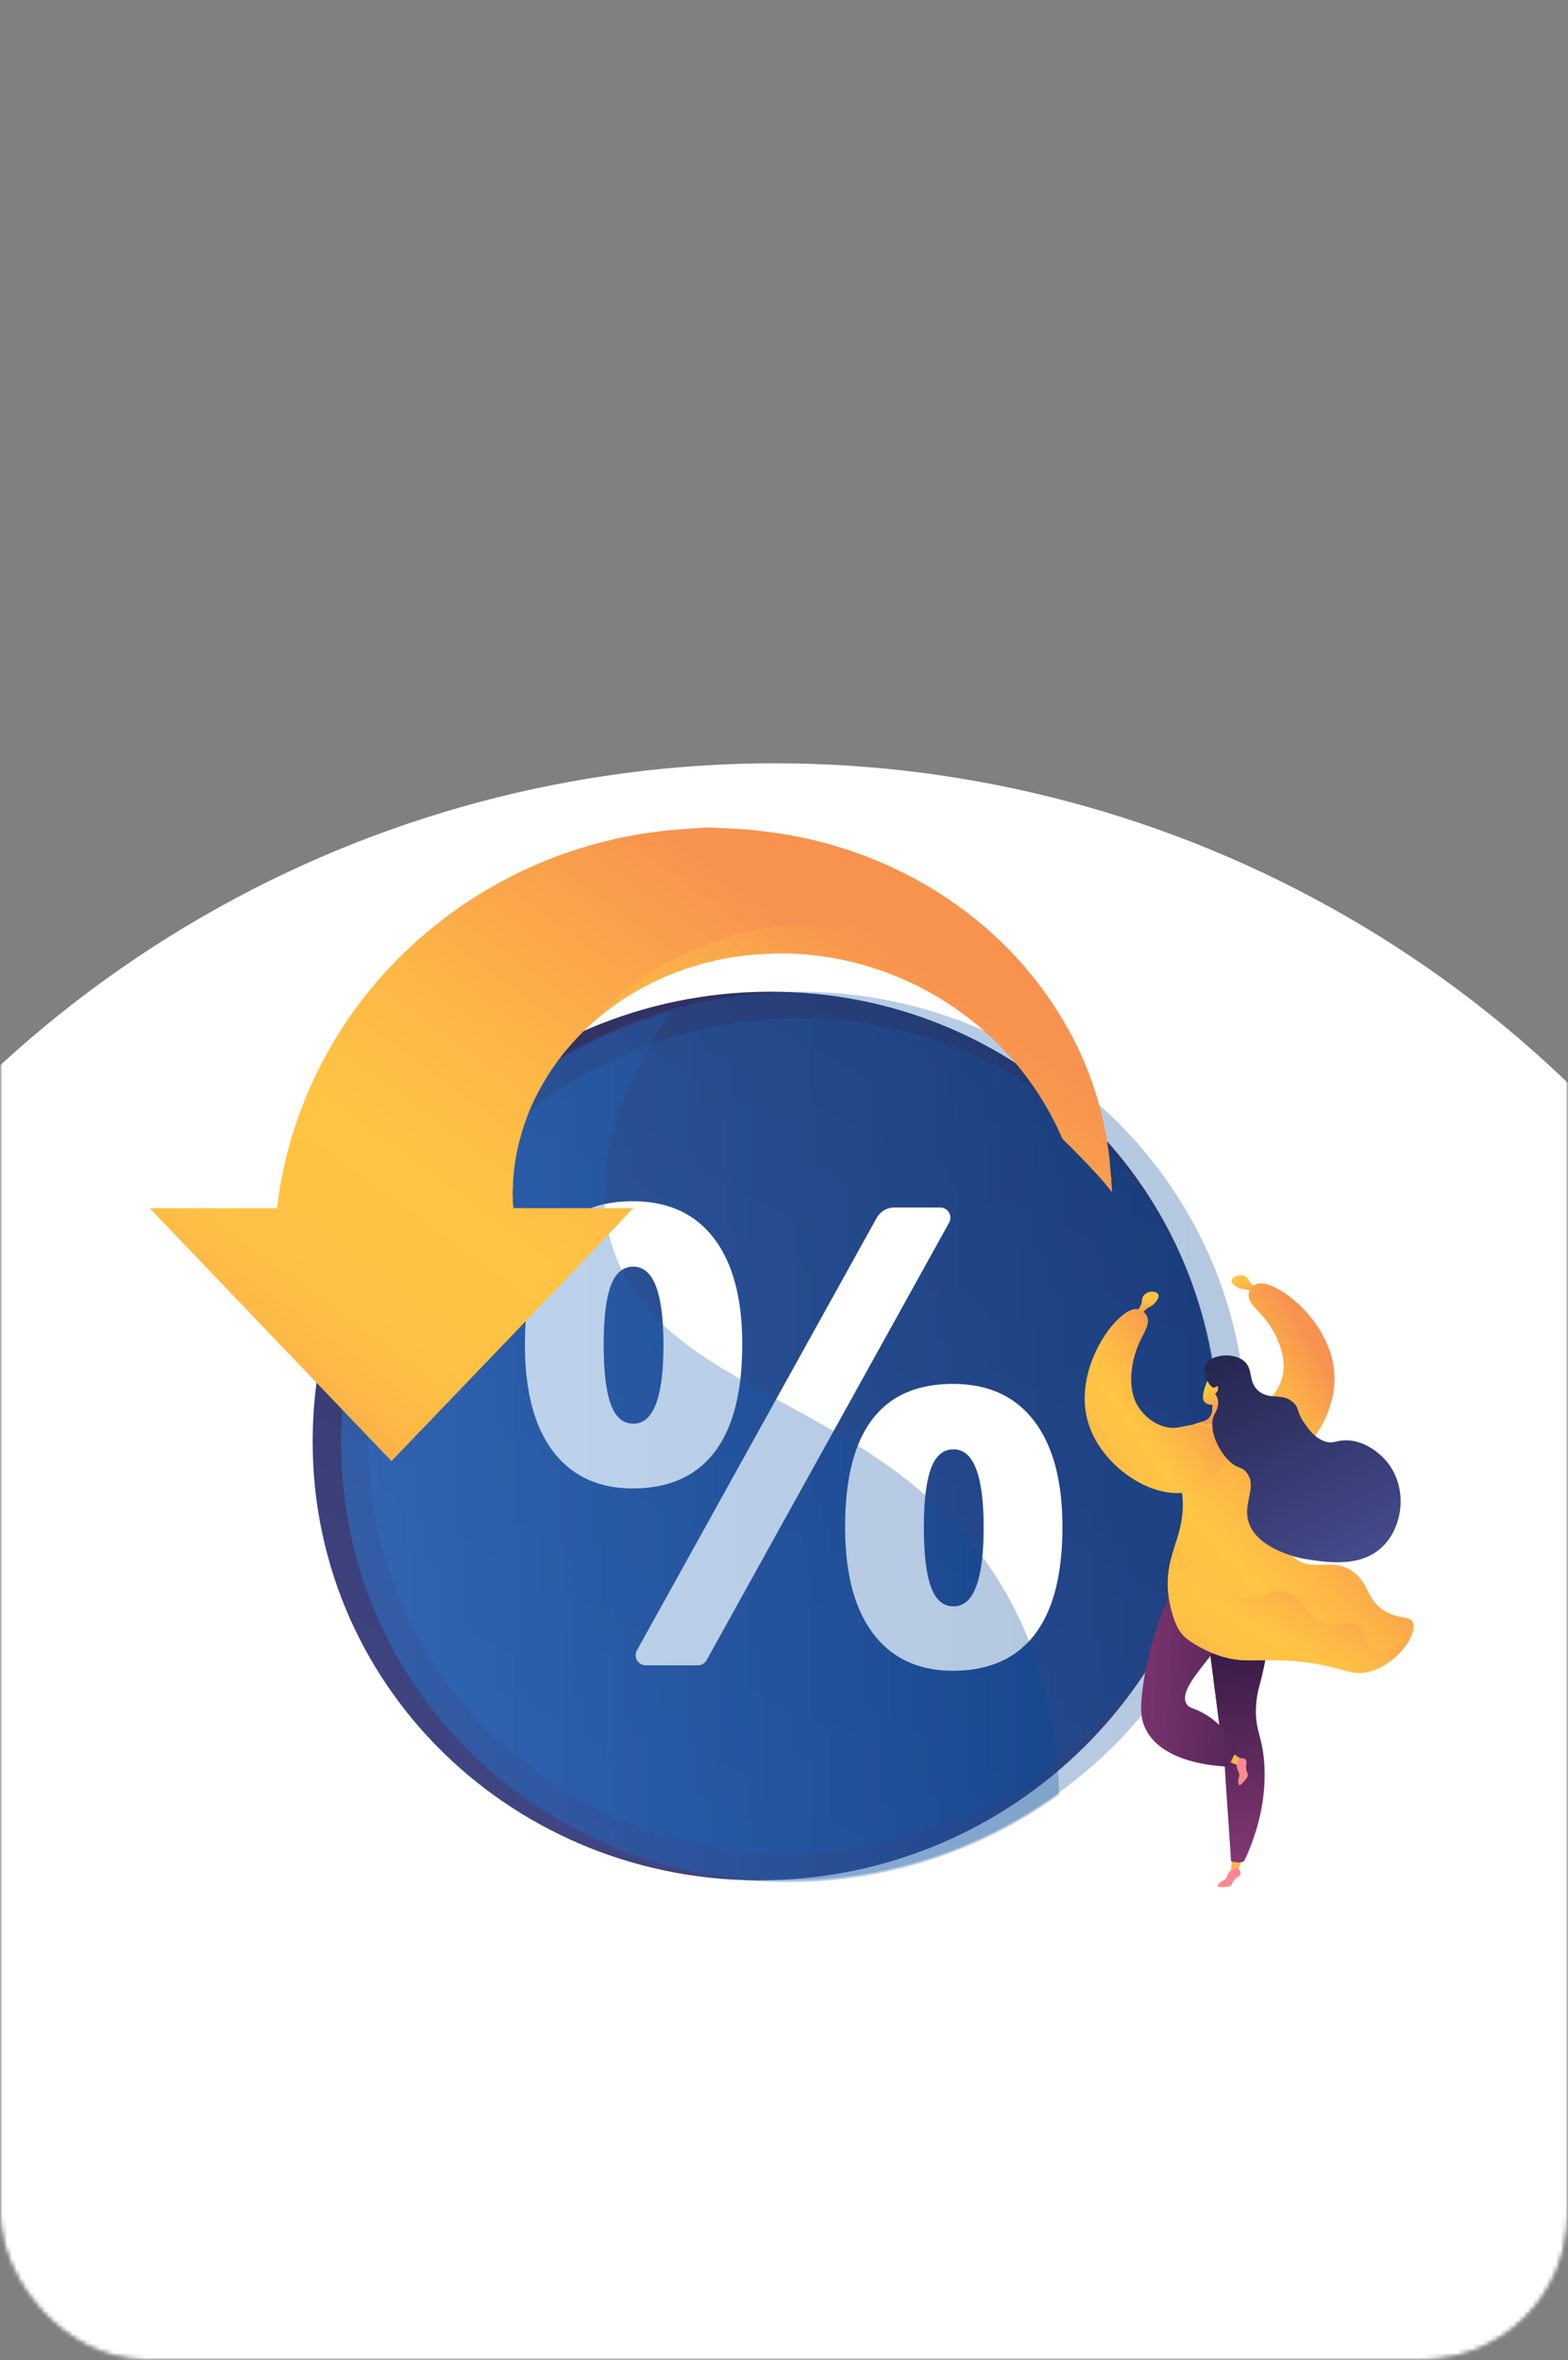 <svg width="335" height="504" fill="none" xmlns="http://www.w3.org/2000/svg"><rect width="100%" height="100%" fill="#808080" stroke="none"/><mask id="a" style="mask-type:alpha" maskUnits="userSpaceOnUse" x="0" y="0" width="335" height="504"><rect width="335" height="504" rx="31" fill="#C4C4C4"/></mask><g mask="url(#a)"><mask id="b" style="mask-type:alpha" maskUnits="userSpaceOnUse" x="0" y="0" width="335" height="504"><rect width="335" height="504" rx="31" fill="#fff"/></mask><g mask="url(#b)"><circle cx="165.5" cy="407.5" r="244.5" fill="#fff"/><path d="M260.18 305.493c0 50.637-41.032 93.557-93.375 95.947-54.369 2.486-100.008-39.387-100.008-93.617 0-54.231 45.631-97.194 100-96.025 52.351 1.126 93.383 43.059 93.383 93.695z" fill="url(#paint0_linear_2_2561)"/><path opacity=".3" d="M266.26 305.493c0 50.636-41.032 93.557-93.375 95.947-54.369 2.485-100.008-39.387-100.008-93.618 0-54.23 45.639-97.202 100.008-96.024 52.343 1.125 93.375 43.058 93.375 93.695z" fill="url(#paint1_linear_2_2561)"/><path opacity=".3" d="M260.475 305.562c0 47.709-38.703 88.075-87.98 90.231-51.069 2.235-93.842-37.152-93.842-88.031 0-50.879 42.773-91.305 93.842-90.301 49.277.962 87.98 40.392 87.98 88.101z" fill="url(#paint2_linear_2_2561)"/><path d="M152.628 310.135c3.967-5.144 5.95-12.835 5.95-23.08 0-9.795-2.018-17.338-6.045-22.612-4.027-5.274-9.812-7.915-17.338-7.915-15.363 0-23.045 10.176-23.045 30.527 0 9.977 2.001 17.607 6.011 22.881 4.009 5.274 9.69 7.915 17.034 7.915 7.656 0 13.467-2.572 17.433-7.716zm-17.303-6.114c-2.225 0-3.845-1.395-4.841-4.175-1.004-2.78-1.507-7.006-1.507-12.661 0-5.655.503-9.855 1.507-12.592 1.005-2.737 2.616-4.105 4.841-4.105 4.278 0 6.417 5.569 6.417 16.697 0 11.224-2.139 16.836-6.417 16.836zm85.615-.572c-4.027-5.274-9.812-7.916-17.337-7.916-15.364 0-23.045 10.176-23.045 30.528 0 9.933 2 17.537 6.01 22.811 4.01 5.274 9.691 7.915 17.035 7.915 7.655 0 13.475-2.572 17.433-7.716 3.966-5.144 5.949-12.817 5.949-23.01 0-9.795-2.018-17.329-6.045-22.612zm-17.208 39.586c-2.225 0-3.845-1.394-4.841-4.174-1.004-2.78-1.507-7.007-1.507-12.662 0-5.655.503-9.855 1.507-12.592 1.005-2.736 2.616-4.105 4.841-4.105 4.279 0 6.418 5.569 6.418 16.697 0 11.224-2.139 16.836-6.418 16.836zm-.97-84.091c-.381-.649-1.082-1.074-1.827-1.074h-9.907c-1.559 0-2.988.875-3.741 2.235l-51.209 92.327a2.172 2.172 0 00.026 2.13 2.145 2.145 0 001.828 1.065h11.171c.771 0 1.481-.433 1.862-1.108l51.823-93.444a2.172 2.172 0 00-.026-2.131z" fill="#fff"/><path opacity=".3" d="M130.744 265.915c-3.213-10.479-3.065-26.396 12.61-49.909-40.444 11.648-70.478 48.325-70.478 92.197 0 54.222 45.64 96.103 100.009 93.618 20.049-.918 38.4-7.76 53.399-18.62-.467-14.462-3.611-30.293-12.462-44.895-24.335-40.148-72.989-39.516-83.078-72.391z" fill="url(#paint3_linear_2_2561)"/><path d="M237.56 254.25v.294c-2.72-3.533-7.587-8.443-10.505-11.284-.052-.13-.147-.251-.199-.381a65.75 65.75 0 00-6.686-11.752c-2.849-4.027-6.461-7.985-10.678-11.639-.502-.477-1.091-.892-1.628-1.343-.277-.216-.554-.441-.832-.658l-.407-.329c-.147-.112-.294-.208-.433-.32-.58-.416-1.16-.84-1.74-1.265l-.433-.32-.459-.295-.91-.597c-1.195-.823-2.485-1.542-3.741-2.295-.641-.364-1.316-.702-1.966-1.048-.32-.173-.649-.355-.978-.52-.338-.156-.676-.32-1.014-.476a65.657 65.657 0 00-17.294-5.499c-.754-.121-1.507-.234-2.269-.355-.754-.104-1.524-.165-2.278-.251l-1.143-.122-1.143-.06-1.143-.07c-.381-.017-.754-.052-1.143-.052-.763 0-1.525-.008-2.287-.017-.19 0-.389-.009-.563 0l-.511.026-1.013.052-1.013.052c-.087 0-.147 0-.269.009l-1.039.078-1.385.095-1.04.078-.173.009h-.061s-.363 0 .243.008l-2.243.312c-.372.052-.745.087-1.109.164l-1.099.208-1.1.208-.546.104c-.182.035-.364.087-.537.13-.719.173-1.437.346-2.148.52-.363.078-.71.19-1.056.294l-1.048.312-1.048.303-1.022.355c-.684.243-1.368.459-2.026.719-.658.268-1.325.528-1.983.805-5.223 2.209-9.916 5.066-13.909 8.331l-.753.598-.71.641c-.477.424-.962.823-1.412 1.256l-.052.051c-.875.867-1.767 1.681-2.555 2.573-.208.216-.415.441-.615.658l-.311.329-.286.346c-.381.451-.762.91-1.143 1.351-.096.113-.191.217-.286.329l-.26.347c-.182.234-.355.467-.528.693-.338.467-.71.892-1.022 1.377-2.59 3.697-4.573 7.395-5.915 10.92a48.501 48.501 0 00-2.624 9.734c-.052.364-.104.728-.147 1.083-.044.355-.113.693-.13 1.039-.061.684-.113 1.342-.173 1.966-.035.632-.035 1.247-.07 1.819-.008.285-.034.571-.034.84l.026.805c.008.52.017 1.013.026 1.472 0 .13.017.199.026.286.008.087.026.173.034.251.017.165.035.139.052.286.009.13.026.182.035.182h25.556l-15.528 16.394-36.122 37.62L32 258.026h27.15c.035 0 .078-.442.121-.788.104-.754.217-1.481.338-2.373.07-.442.13-.858.208-1.334.034-.234.078-.45.112-.701.035-.243.07-.503.122-.71.19-.892.39-1.836.597-2.841.113-.502.225-1.013.338-1.533.121-.528.268-1.056.416-1.602.294-1.091.58-2.234.935-3.412.38-1.169.78-2.39 1.186-3.655.2-.632.46-1.264.702-1.905.242-.632.493-1.29.753-1.957a91.429 91.429 0 018.834-16.767c3.828-5.767 8.712-11.518 14.506-16.844.701-.684 1.48-1.307 2.225-1.966.381-.32.754-.649 1.135-.97l.58-.485.589-.467c.797-.615 1.602-1.239 2.399-1.871l.606-.467.632-.442c.425-.303.84-.598 1.265-.892 1.654-1.213 3.438-2.295 5.213-3.421.892-.546 1.819-1.056 2.737-1.585.45-.26.918-.519 1.377-.779.476-.243.944-.485 1.42-.736 7.552-3.941 15.9-6.928 24.569-8.721 1.083-.199 2.174-.407 3.265-.615 1.091-.191 2.191-.329 3.291-.485l1.645-.225 1.655-.156 1.654-.147c.554-.052 1.099-.104 1.654-.13 1.1-.052 2.208-.173 3.317-.225.268-.009.554-.113.822-.113h.832l1.654.087 1.654.052c.554 0 1.1.069 1.654.095l3.282.19c.745.009.26.018.451.026l.086.009.173.017.338.044.693.078 1.377.164.693.078.338.043.424.052 1.741.243 1.74.251.866.13c.286.043.537.104.806.156 1.056.216 2.122.433 3.178.641.528.104 1.048.242 1.568.372l1.567.398 1.55.399 1.533.459c1.013.312 2.035.606 3.04.952.996.355 1.992.711 2.979 1.066 7.855 2.97 15.017 6.936 21.183 11.552.39.286.771.572 1.16.858.373.294.745.597 1.118.9.736.598 1.481 1.178 2.191 1.793 1.403 1.256 2.797 2.451 4.079 3.759.329.32.64.64.97.952l.476.477.459.493 1.801 1.957.451.485.424.503c.277.337.563.667.831 1.004.555.667 1.126 1.308 1.628 1.992a80.864 80.864 0 017.171 10.903 69.606 69.606 0 012.581 5.231 74.443 74.443 0 014.789 14.757c.104.563.217 1.109.32 1.654.104.537.226 1.066.286 1.594.147 1.056.295 2.061.433 3.031.113.979.182 1.914.26 2.806.035.442.078.875.113 1.308.017.424.112.831.13 1.238-.018.814.121 1.585.121 2.295z" fill="url(#paint4_linear_2_2561)"/><path opacity=".4" d="M237.56 254.25v.294c-2.72-3.533-7.587-8.443-10.505-11.284-.052-.13-.147-.251-.199-.381a65.811 65.811 0 00-6.686-11.752c-2.849-4.027-6.461-7.985-10.678-11.639-.502-.477-1.091-.892-1.628-1.343-.277-.216-.555-.441-.832-.658l-.407-.329c-.147-.112-.294-.208-.433-.32-.58-.416-1.16-.84-1.74-1.265l-.433-.32-.459-.295a719.8 719.8 0 01-.91-.597c-1.195-.823-2.485-1.542-3.741-2.295-.641-.364-1.316-.702-1.966-1.048-.32-.173-.649-.355-.978-.52-.338-.155-.676-.32-1.014-.476a65.657 65.657 0 00-17.294-5.499c-.754-.121-1.507-.234-2.269-.355-.754-.104-1.524-.165-2.278-.251l-1.143-.122-1.143-.06-1.143-.07c-.381-.017-.754-.051-1.143-.051-.763 0-1.525-.009-2.287-.018-.19 0-.389-.008-.563 0l-.511.026-1.013.052-1.013.052c-.087 0-.147 0-.269.009l-1.039.078-1.385.095-1.04.078-.173.009h-.061s-.363 0 .243.008l-2.243.312c-.372.052-.745.087-1.109.165l-1.099.207-1.1.208-.546.104c-.182.035-.364.087-.537.13-.719.173-1.437.346-2.148.52-.363.078-.71.19-1.056.294l-1.048.312-1.048.303-1.022.355c-.684.243-1.368.459-2.026.719-.658.268-1.325.528-1.983.805-5.223 2.209-9.916 5.067-13.909 8.331l-.753.598-.71.641c-.477.424-.962.823-1.412 1.256l-.052.052c11.475-13.528 30.051-22.309 51.026-22.309 21.486 0 40.47 9.223 51.858 23.304a70.183 70.183 0 012.581 5.231 74.443 74.443 0 014.789 14.757c.104.563.216 1.109.32 1.654.104.537.225 1.066.286 1.594.147 1.056.294 2.061.433 3.031.112.979.182 1.914.26 2.806.034.442.078.875.112 1.308.018.424.113.831.13 1.238 0 .84.139 1.611.139 2.321z" fill="url(#paint5_linear_2_2561)"/><path d="M242.385 280.447c.451-.364 1.048-.952 1.386-1.827.364-.944.112-1.36.571-1.949.581-.745 1.776-1.065 2.599-.701.173.078.381.182.511.407.363.615-.442 1.68-1.092 2.243-.485.424-.684.398-1.203.753-.503.355-1.135.962-1.646 2.087l-1.126-1.013z" fill="url(#paint6_linear_2_2561)"/><path d="M269.371 275.294c-.555-.156-1.334-.467-1.992-1.143-.702-.727-.632-1.212-1.282-1.576-.831-.459-2.052-.286-2.659.364-.13.138-.277.32-.311.58-.096.71 1.065 1.368 1.879 1.645.615.2.788.096 1.403.234.597.13 1.42.442 2.321 1.282l.641-1.386z" fill="url(#paint7_linear_2_2561)"/><path d="M266.79 276.169c-.355 1.706 1.489 3.221 2.814 4.711 2.668 2.988 5.465 8.323 4.434 12.904-.563 2.503-2.355 5.205-4.893 6.486-2.728 1.377-4.365.122-7.205 1.767-.208.121-3.802 2.252-3.906 5.118-.13 3.542 5.084 7.318 9.544 7.604 8.158.528 17.987-10.323 17.528-21.088-.502-11.717-13.094-21.018-16.714-19.442-.554.251-1.395.979-1.602 1.94z" fill="url(#paint8_linear_2_2561)"/><path d="M263.161 397.516l-.294 2.971 1.385-.251.927-2.789-2.018.069z" fill="url(#paint9_linear_2_2561)"/><path d="M271.588 342.662a75.839 75.839 0 01-1.577 13.467c-.84 3.966-1.325 4.65-1.584 7.387-.572 5.958 1.351 6.816 1.706 13.553.389 7.439-1.585 13.354-2.365 15.615a42.24 42.24 0 01-1.931 4.668c-.684.597-1.723.363-2.823.138-.407-6.746-.909-13.103-1.316-19.849l-3.924-30.458c4.599-1.507 9.206-3.014 13.814-4.521z" fill="url(#paint10_linear_2_2561)"/><path opacity=".3" d="M263.006 397.499c-.407-6.746-.91-13.103-1.317-19.849l-3.923-30.458 13.822-4.521c-.009.346-.026.684-.043 1.03-6.461 5.612-7.725 10.055-7.665 13.086.078 3.681 2.087 5.499 1.698 10.834-.277 3.811-1.429 4.486-1.429 7.924 0 4.434 1.905 6.92 2.832 9.483.892 2.477 1.212 5.976-.52 10.964-.225.511-.442.979-.632 1.368-.676.589-1.724.355-2.823.139z" fill="url(#paint11_linear_2_2561)"/><path d="M263.681 401.5c.658-.814 1.256-.753 1.368-1.299.087-.433-.19-.953-.589-1.143-.563-.269-1.229.182-1.385.286-1.022.701-.719 1.749-1.689 2.225-.199.096-.502.199-.831.52-.139.13-.477.468-.39.684.095.26.719.234 1.308.217.701-.026 1.056-.035 1.394-.26.459-.303.312-.606.814-1.23z" fill="url(#paint12_linear_2_2561)"/><path d="M262.295 376.1l2.581 1.013.754-1.186-2.018-1.36-1.317 1.533z" fill="url(#paint13_linear_2_2561)"/><path d="M266.236 377.745c-.156-1.031.303-1.429-.035-1.888-.26-.355-.831-.511-1.247-.346-.58.233-.702 1.03-.728 1.212-.182 1.23.797 1.715.494 2.754-.061.208-.199.511-.182.961.009.191.017.667.243.754.259.104.658-.364 1.039-.814.459-.537.693-.806.753-1.195.104-.555-.216-.65-.337-1.438z" fill="url(#paint14_linear_2_2561)"/><path d="M251.106 337.969c-4.815 9.82-6.452 18.013-7.075 23.365-.399 3.438-.355 5.568.632 7.707 3.551 7.647 15.926 8.158 17.805 8.21.615-1.264 1.239-2.537 1.854-3.801-1.135-2.114-3.127-5.049-6.53-7.188-2.615-1.646-3.637-1.291-4.296-2.399-2.624-4.434 11.527-14.047 9.414-20.447-.727-2.209-3.542-4.46-11.804-5.447z" fill="url(#paint15_linear_2_2561)"/><path d="M261.542 302.66c-5.205.892-9.172 1.828-10.938 4.556-1.871 2.884 1.099 5.049 1.914 11.362 1.238 9.674-4.322 13.285-2.728 23.028a24.495 24.495 0 001.082 4.209 9.98 9.98 0 004.114 5.109 25.881 25.881 0 005.213 2.52c5.283 1.845 7.881.771 14.982 1.178 11.614.667 13.355 4.036 18.603 1.957 5.3-2.096 9.145-7.751 8.019-10.167-.675-1.446-2.797-.546-5.846-2.321-3.931-2.295-3.265-5.421-6.452-8.097-4.581-3.854-8.98.034-12.895-3.308-3.957-3.387-4.434-11.631-2.754-16.542 1.1-3.204 1.118-6.685 1.94-9.976a2.07 2.07 0 00-.052-1.204c-.649-1.888-4.105-2.252-6.72-2.503-3.992-.381-7.058.122-7.482.199z" fill="url(#paint16_linear_2_2561)"/><path d="M293.178 352.916c-1.611-1.074-.736-4.114-3.118-5.724-2.208-1.499-3.932.459-7.197-.537-4.183-1.282-3.957-5.309-7.967-6.591-2.884-.926-3.75.918-7.907.996-4.148.078-9.587-1.628-13.025-6.027-1.463-1.871-2.278-3.863-2.728-5.708-1.108 3.586-2.312 7.05-1.455 12.272a24.79 24.79 0 001.516 5.343 7.397 7.397 0 002.624 3.283 25.943 25.943 0 006.261 3.213c5.283 1.844 7.881.77 14.982 1.177 11.614.667 13.355 4.036 18.603 1.958 3.386-1.343 6.174-4.131 7.456-6.608-4.572 3.36-6.876 3.732-8.045 2.953z" fill="url(#paint17_linear_2_2561)"/><path d="M258.537 293.654s-1.438 2.693-1.524 4.581c-.087 1.888 2.043 1.75 2.043 1.75l-.078 1.195a2.578 2.578 0 01-1.688 2.251l-.84.312s5.49 1.178 8.495-.944l-.866-.086a2.593 2.593 0 01-2.321-2.313l-.052-.511c-.008 0 .944-5.889-3.169-6.235z" fill="url(#paint18_linear_2_2561)"/><path d="M245.009 280.984c.814 1.541-.537 3.507-1.403 5.309-1.74 3.611-2.953 9.509-.71 13.622 1.23 2.252 3.698 4.356 6.495 4.885 3.006.571 4.227-1.083 7.414-.295.233.061 4.269 1.117 5.161 3.845 1.1 3.369-2.866 8.435-7.075 9.942-7.699 2.754-20.135-4.962-22.664-15.432-2.754-11.406 6.789-23.816 10.704-23.296.615.086 1.619.554 2.078 1.42z" fill="url(#paint19_linear_2_2561)"/><path d="M259.394 296.33c.286-.026.52-.381.71-.277.208.113.182.641 0 1.005a1.338 1.338 0 01-.511.554c.217.303.502.771.615 1.394.26 1.369-.468 2.46-.771 3.109-1.359 2.893.754 7.474 3.075 9.786 1.888 1.88 2.771 1.126 3.897 2.659 2.191 2.988-.832 6.27.303 10.297 1.723 6.114 11.379 7.933 11.778 8.002l.424.069c4.33.685 10.895 1.732 15.519-1.827 3.456-2.659 5.049-7.292 4.781-11.371-.069-1.074-.39-5.144-3.715-8.47-.529-.528-3.646-3.645-7.855-3.68-2.235-.017-2.685.762-4.391.277-2.338-.667-3.776-2.789-4.668-4.105-1.645-2.425-.978-2.944-2.156-4.131-2.313-2.338-5.032-.502-7.509-2.563-2.433-2.035-.97-4.789-3.317-6.547-2.424-1.81-7.066-1.178-8.062.978-.832 1.862.978 4.91 1.853 4.841z" fill="url(#paint20_linear_2_2561)"/></g></g><defs><linearGradient id="paint0_linear_2_2561" x1="95.395" y1="436.688" x2="241.236" y2="157.891" gradientUnits="userSpaceOnUse"><stop stop-color="#444B8C"/><stop offset=".996" stop-color="#26264F"/></linearGradient><linearGradient id="paint1_linear_2_2561" x1="72.872" y1="306.655" x2="266.25" y2="306.655" gradientUnits="userSpaceOnUse"><stop stop-color="#AA80F9"/><stop offset="0" stop-color="#2D78D0"/><stop offset=".996" stop-color="#064895"/></linearGradient><linearGradient id="paint2_linear_2_2561" x1="78.649" y1="306.659" x2="260.466" y2="306.659" gradientUnits="userSpaceOnUse"><stop stop-color="#AA80F9"/><stop offset="0" stop-color="#2D78D0"/><stop offset=".996" stop-color="#064895"/></linearGradient><linearGradient id="paint3_linear_2_2561" x1="72.873" y1="308.961" x2="226.276" y2="308.961" gradientUnits="userSpaceOnUse"><stop stop-color="#AA80F9"/><stop offset="0" stop-color="#2D78D0"/><stop offset=".996" stop-color="#064895"/></linearGradient><linearGradient id="paint4_linear_2_2561" x1="90.478" y1="317.003" x2="188.968" y2="182.023" gradientUnits="userSpaceOnUse"><stop stop-color="#FCB148"/><stop offset=".052" stop-color="#FDBA46"/><stop offset=".142" stop-color="#FFC244"/><stop offset=".318" stop-color="#FFC444"/><stop offset=".485" stop-color="#FDB946"/><stop offset=".775" stop-color="#F99C4D"/><stop offset=".866" stop-color="#F8924F"/><stop offset="1" stop-color="#F8924F"/></linearGradient><linearGradient id="paint5_linear_2_2561" x1="170.519" y1="252.105" x2="206.927" y2="202.208" gradientUnits="userSpaceOnUse"><stop stop-color="#FCB148"/><stop offset=".052" stop-color="#FDBA46"/><stop offset=".142" stop-color="#FFC244"/><stop offset=".318" stop-color="#FFC444"/><stop offset=".485" stop-color="#FDB946"/><stop offset=".775" stop-color="#F99C4D"/><stop offset=".866" stop-color="#F8924F"/><stop offset="1" stop-color="#F8924F"/></linearGradient><linearGradient id="paint6_linear_2_2561" x1="244.757" y1="277.329" x2="246.105" y2="285.184" gradientUnits="userSpaceOnUse"><stop stop-color="#FFC444"/><stop offset=".996" stop-color="#F36F56"/></linearGradient><linearGradient id="paint7_linear_2_2561" x1="265.974" y1="273.346" x2="267.799" y2="281.104" gradientUnits="userSpaceOnUse"><stop stop-color="#FFC444"/><stop offset=".996" stop-color="#F36F56"/></linearGradient><linearGradient id="paint8_linear_2_2561" x1="265.738" y1="316.279" x2="293.205" y2="299.796" gradientUnits="userSpaceOnUse"><stop stop-color="#FCB148"/><stop offset=".052" stop-color="#FDBA46"/><stop offset=".142" stop-color="#FFC244"/><stop offset=".318" stop-color="#FFC444"/><stop offset=".485" stop-color="#FDB946"/><stop offset=".775" stop-color="#F99C4D"/><stop offset=".866" stop-color="#F8924F"/><stop offset="1" stop-color="#F8924F"/></linearGradient><linearGradient id="paint9_linear_2_2561" x1="264.209" y1="404.144" x2="263.188" y2="375.154" gradientUnits="userSpaceOnUse"><stop stop-color="#FFC444"/><stop offset=".996" stop-color="#F36F56"/></linearGradient><linearGradient id="paint10_linear_2_2561" x1="264.953" y1="348.349" x2="269.183" y2="401.355" gradientUnits="userSpaceOnUse"><stop stop-color="#311944"/><stop offset="1" stop-color="#893976"/></linearGradient><linearGradient id="paint11_linear_2_2561" x1="264.954" y1="348.349" x2="269.183" y2="401.355" gradientUnits="userSpaceOnUse"><stop stop-color="#311944"/><stop offset="1" stop-color="#893976"/></linearGradient><linearGradient id="paint12_linear_2_2561" x1="261.818" y1="404.378" x2="266.105" y2="388.215" gradientUnits="userSpaceOnUse"><stop stop-color="#FF9085"/><stop offset="1" stop-color="#FB6FBB"/></linearGradient><linearGradient id="paint13_linear_2_2561" x1="267.517" y1="379.073" x2="248.027" y2="362.308" gradientUnits="userSpaceOnUse"><stop stop-color="#FFC444"/><stop offset=".996" stop-color="#F36F56"/></linearGradient><linearGradient id="paint14_linear_2_2561" x1="267.088" y1="381.062" x2="258.121" y2="366.947" gradientUnits="userSpaceOnUse"><stop stop-color="#FF9085"/><stop offset="1" stop-color="#FB6FBB"/></linearGradient><linearGradient id="paint15_linear_2_2561" x1="284.708" y1="358.881" x2="235.195" y2="356.631" gradientUnits="userSpaceOnUse"><stop stop-color="#311944"/><stop offset="1" stop-color="#893976"/></linearGradient><linearGradient id="paint16_linear_2_2561" x1="264.435" y1="359.273" x2="305.962" y2="323.467" gradientUnits="userSpaceOnUse"><stop stop-color="#FCB148"/><stop offset=".052" stop-color="#FDBA46"/><stop offset=".142" stop-color="#FFC244"/><stop offset=".318" stop-color="#FFC444"/><stop offset=".485" stop-color="#FDB946"/><stop offset=".775" stop-color="#F99C4D"/><stop offset=".866" stop-color="#F8924F"/><stop offset="1" stop-color="#F8924F"/></linearGradient><linearGradient id="paint17_linear_2_2561" x1="264.207" y1="358.269" x2="283.005" y2="326.84" gradientUnits="userSpaceOnUse"><stop stop-color="#FCB148"/><stop offset=".052" stop-color="#FDBA46"/><stop offset=".142" stop-color="#FFC244"/><stop offset=".318" stop-color="#FFC444"/><stop offset=".485" stop-color="#FDB946"/><stop offset=".775" stop-color="#F99C4D"/><stop offset=".866" stop-color="#F8924F"/><stop offset="1" stop-color="#F8924F"/></linearGradient><linearGradient id="paint18_linear_2_2561" x1="257.403" y1="297.443" x2="263.252" y2="306.2" gradientUnits="userSpaceOnUse"><stop stop-color="#FFC444"/><stop offset=".996" stop-color="#F36F56"/></linearGradient><linearGradient id="paint19_linear_2_2561" x1="240.388" y1="320.304" x2="268.591" y2="300.616" gradientUnits="userSpaceOnUse"><stop stop-color="#FCB148"/><stop offset=".052" stop-color="#FDBA46"/><stop offset=".142" stop-color="#FFC244"/><stop offset=".318" stop-color="#FFC444"/><stop offset=".485" stop-color="#FDB946"/><stop offset=".775" stop-color="#F99C4D"/><stop offset=".866" stop-color="#F8924F"/><stop offset="1" stop-color="#F8924F"/></linearGradient><linearGradient id="paint20_linear_2_2561" x1="289.455" y1="333.852" x2="265.402" y2="286.841" gradientUnits="userSpaceOnUse"><stop stop-color="#444B8C"/><stop offset=".996" stop-color="#26264F"/></linearGradient></defs></svg>